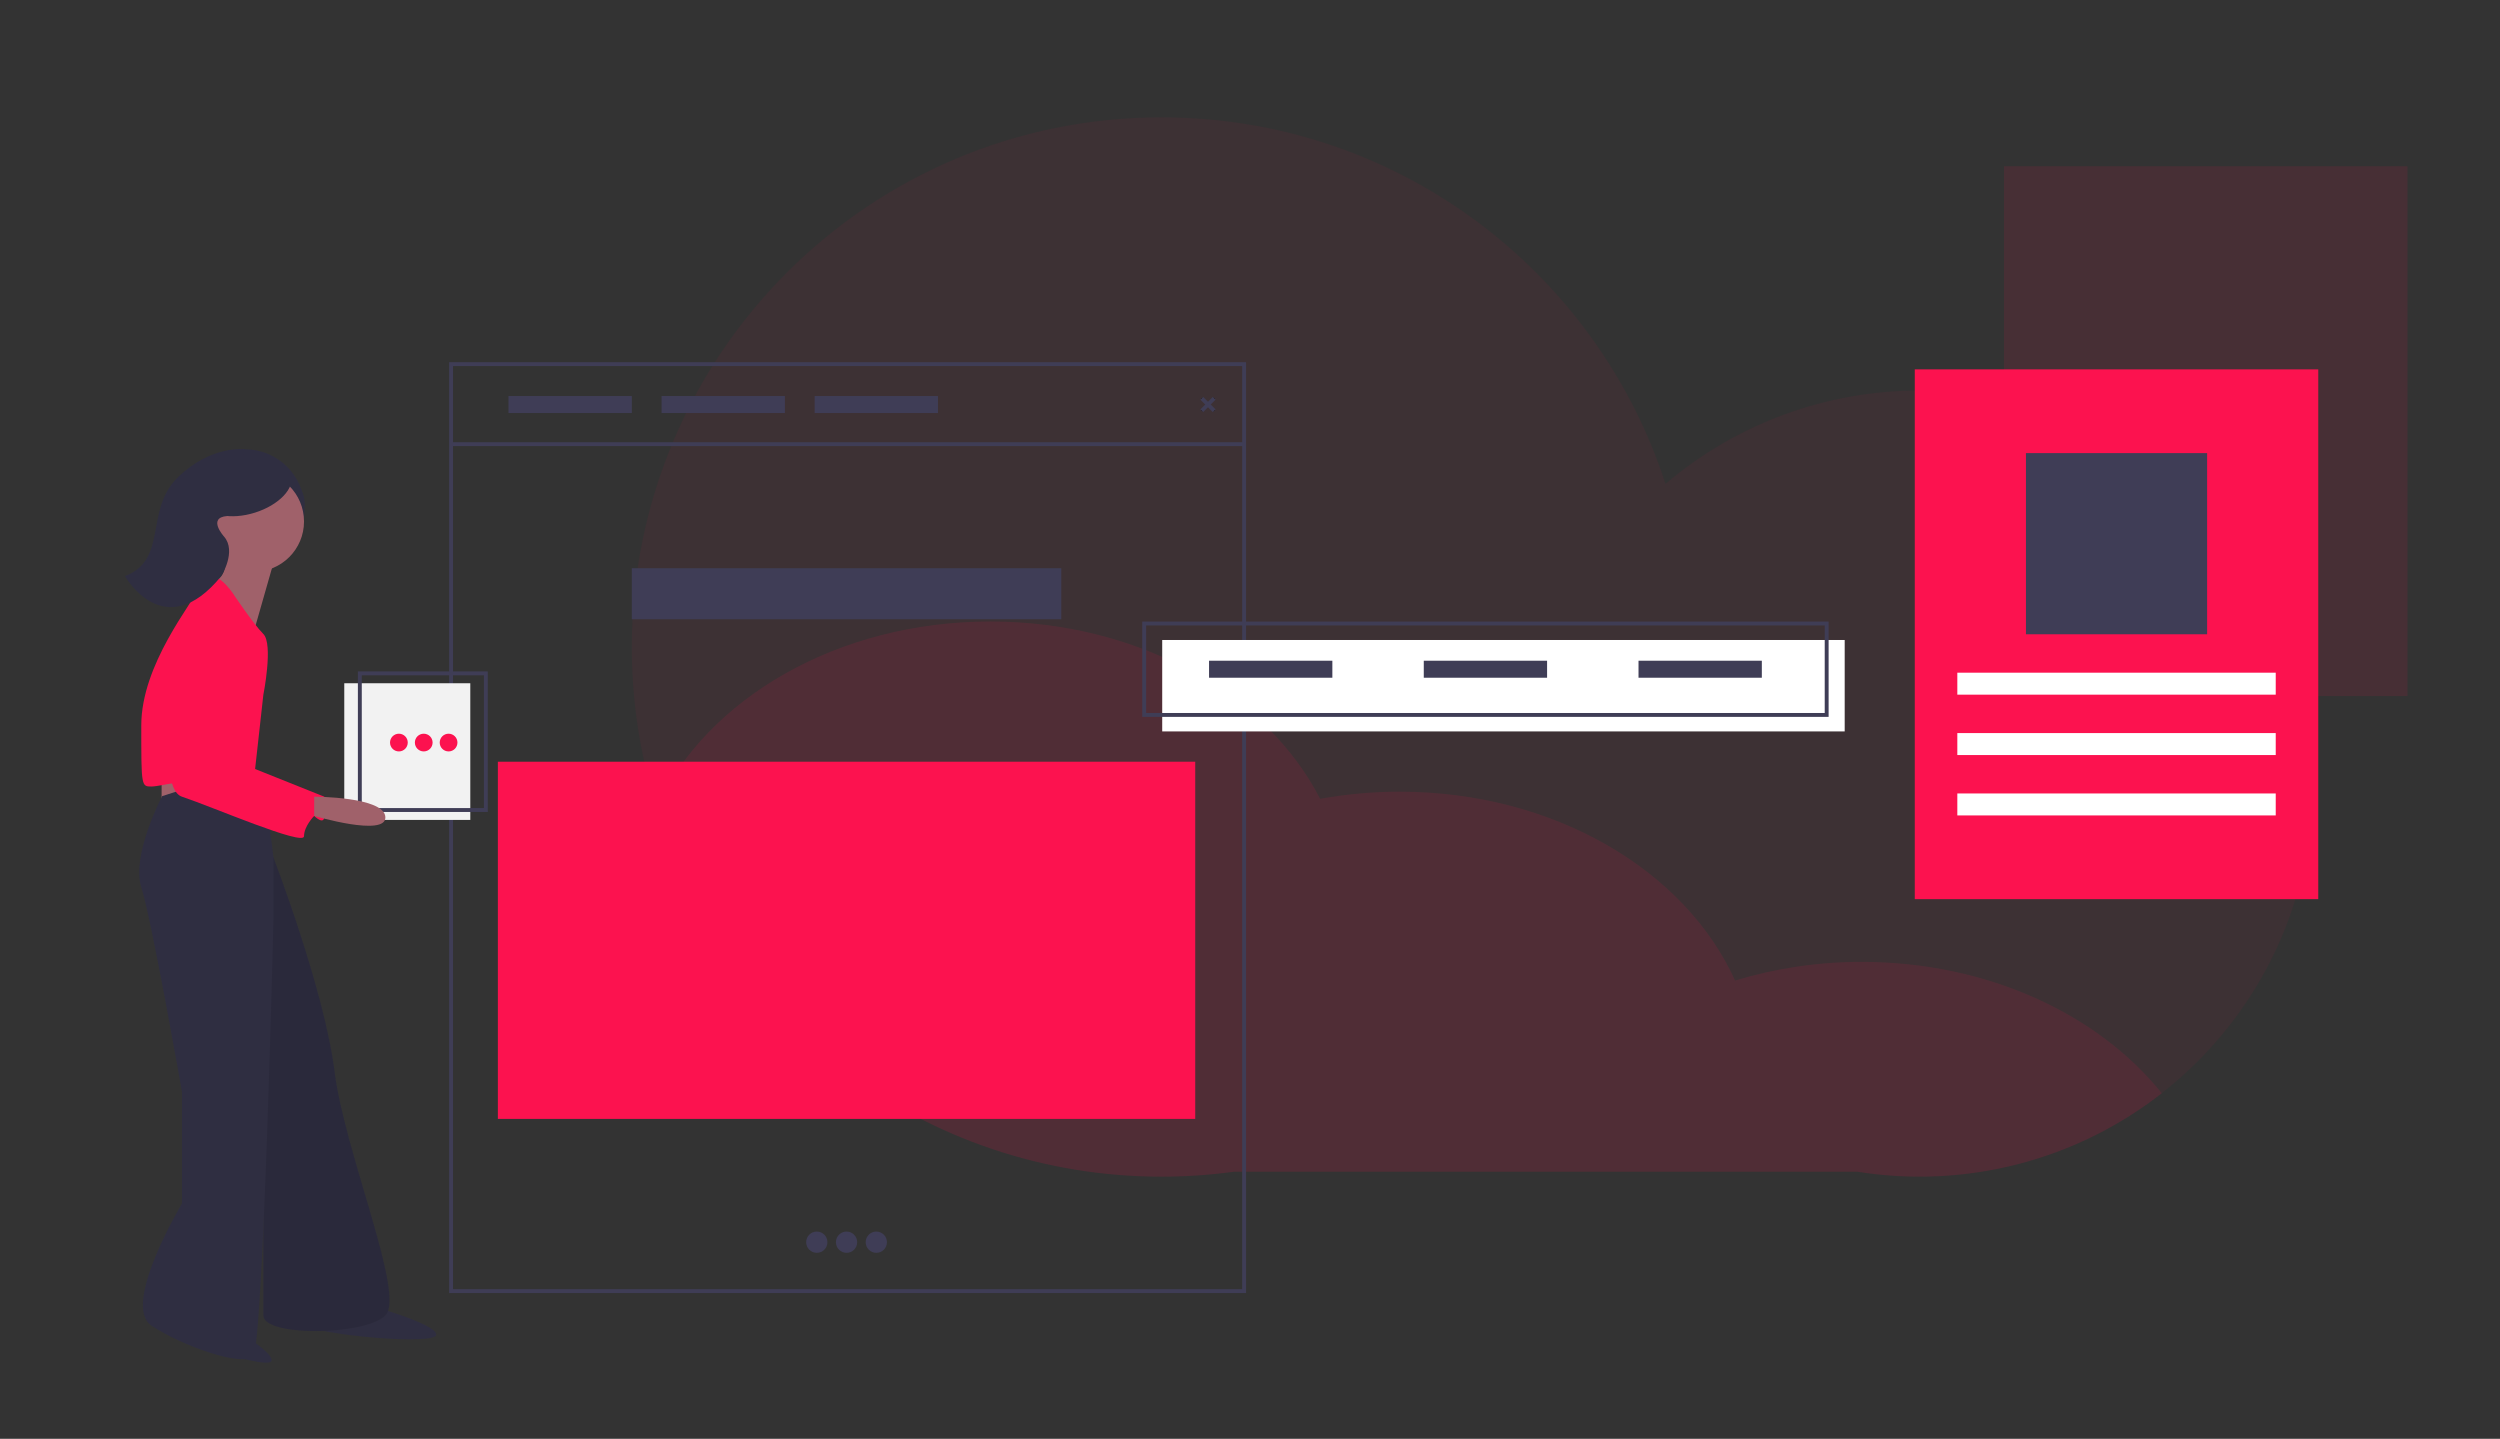 <?xml version="1.0" encoding="utf-8"?>
<!-- Generator: Adobe Illustrator 23.0.3, SVG Export Plug-In . SVG Version: 6.00 Build 0)  -->
<svg version="1.1" id="Layer_1" xmlns="http://www.w3.org/2000/svg" xmlns:xlink="http://www.w3.org/1999/xlink" x="0px" y="0px"
	 viewBox="0 0 1285.95 740.09" style="enable-background:new 0 0 1285.95 740.09;" xml:space="preserve">
<rect x="0" y="0" width="1285.95" height="740.09" fill="#333333" stroke="none"/>
<style type="text/css">
	.st0{fill:#560416;}
	.st1{fill:#D81942;}
	.st2{fill:#FFFFFF;}
	.st3{fill:#BA2740;}
	.st4{fill:#EFEFEF;}
	.st5{fill:#FC124F;}
	.st6{fill:#353535;}
	.st7{fill:#91172C;}
	.st8{fill:#3F3D56;}
	.st9{opacity:0.05;fill:#FC124F;enable-background:new    ;}
	.st10{opacity:0.1;fill:#FC124F;enable-background:new    ;}
	.st11{fill:none;stroke:#3F3D56;stroke-width:2;stroke-miterlimit:10;}
	.st12{fill:none;stroke:#000000;stroke-miterlimit:10;}
	.st13{fill:#F2F2F2;}
	.st14{fill:#2F2E41;}
	.st15{opacity:0.1;enable-background:new    ;}
	.st16{fill:#A0616A;}
	.st17{fill:none;stroke:#3F3D56;stroke-width:6;stroke-miterlimit:10;}
	.st18{fill:none;stroke:#BA2740;stroke-width:6;stroke-linecap:round;stroke-linejoin:round;stroke-miterlimit:10;}
</style>
<g>
	<g>
		<path class="st9" d="M1189.66,403.07c-0.07,111.73-90.7,202.25-202.43,202.19c-10.68-0.01-21.35-0.86-31.9-2.55H634.8
			c-12.38,1.7-24.86,2.55-37.36,2.55c-121.77,0-224.9-79.89-259.79-190.12c-8.42-26.63-12.69-54.4-12.66-82.33
			c0-150.47,121.98-272.45,272.45-272.45c121.18,0,223.87,79.1,259.26,188.53c36.5-31.06,82.89-48.08,130.81-48.01
			C1099.14,200.88,1189.66,291.4,1189.66,403.07z"/>
		<path class="st10" d="M1112,562.36c-44.35,34.63-101.11,49.24-156.66,40.34H634.8c-12.38,1.7-24.86,2.55-37.36,2.55
			c-121.77,0-224.9-79.89-259.79-190.12c26.09-55.77,93.14-95.45,171.75-95.45c76.6,0,142.23,37.69,169.67,91.22
			c13.49-2.45,27.18-3.68,40.9-3.68c79.4,0,146.99,40.49,172.52,97.14c21.14-6.41,43.12-9.64,65.21-9.59
			C1022.46,494.78,1079.37,521.71,1112,562.36z"/>
	</g>
	<g>
		<rect x="232.03" y="187.3" class="st11" width="407.92" height="476.82"/>
		<line class="st11" x1="232.03" y1="228.47" x2="639.95" y2="228.47"/>
		<line class="st12" x1="618.16" y1="204.88" x2="624.56" y2="211.28"/>
		<line class="st12" x1="624.56" y1="204.88" x2="618.16" y2="211.28"/>
		<line class="st11" x1="618.16" y1="204.88" x2="624.56" y2="211.28"/>
		<line class="st11" x1="624.56" y1="204.88" x2="618.16" y2="211.28"/>
		<rect x="261.56" y="203.7" class="st8" width="63.43" height="8.75"/>
		<rect x="340.3" y="203.7" class="st8" width="63.43" height="8.75"/>
		<rect x="419.04" y="203.7" class="st8" width="63.43" height="8.75"/>
		<rect x="324.99" y="292.29" class="st8" width="220.91" height="26.25"/>
		<rect x="256.09" y="391.81" class="st5" width="358.71" height="183.73"/>
		<circle class="st8" cx="420.14" cy="638.96" r="5.47"/>
		<circle class="st8" cx="435.45" cy="638.96" r="5.47"/>
		<circle class="st8" cx="450.76" cy="638.96" r="5.47"/>
		<rect x="597.82" y="329.2" class="st2" width="351.05" height="47.03"/>
		<rect x="588.55" y="320.72" class="st11" width="351.05" height="47.03"/>
		<rect x="621.91" y="339.86" class="st8" width="63.43" height="8.75"/>
		<rect x="732.36" y="339.86" class="st8" width="63.43" height="8.75"/>
		<rect x="842.82" y="339.86" class="st8" width="63.43" height="8.75"/>
		<rect x="177.09" y="351.45" class="st13" width="64.82" height="70.3"/>
		<rect x="185.09" y="346.36" class="st11" width="64.82" height="70.3"/>
		<circle class="st5" cx="205.18" cy="381.96" r="4.56"/>
		<circle class="st5" cx="217.96" cy="381.96" r="4.56"/>
		<circle class="st5" cx="230.74" cy="381.96" r="4.56"/>
		<path class="st14" d="M107.73,676.13c0,0,33.3,18.17,31.94,23.82c-0.74,3.07-18.64-1.51-35.48-7.35
			c-14.2-4.93,7.88-2.74,6.11-5.63C106.43,680.66,107.73,676.13,107.73,676.13z"/>
		<path class="st14" d="M187.77,670.82c0,0,36.62,9.88,36.62,15.7c0,5.81-62.78,0-68.01-5.23
			C151.15,676.05,187.77,670.82,187.77,670.82z"/>
		<path class="st14" d="M124.99,415.03l15.7,26.16c0,0,26.16,68.01,31.39,109.87c5.23,41.86,36.62,115.1,26.16,125.57
			c-10.46,10.46-62.78,11.05-62.78,0V462.12L124.99,415.03z"/>
		<path class="st15" d="M124.99,415.03l15.7,26.16c0,0,26.16,68.01,31.39,109.87c5.23,41.86,36.62,115.1,26.16,125.57
			c-10.46,10.46-62.78,11.05-62.78,0V462.12L124.99,415.03z"/>
		<path class="st16" d="M83.13,394.11v20.93c0,5.23,31.39,5.23,31.39,5.23v-20.93L83.13,394.11z"/>
		<path class="st14" d="M98.83,404.57l-15.41,4.94c0,0-15.99,30.52-10.75,46.8C77.9,472.59,93.6,561.53,93.6,561.53v57.55
			c0,0-31.39,52.32-15.7,62.78s47.09,21.51,52.32,15.7c5.23-5.81,10.46-224.97,10.46-224.97v-31.39l-5.23-41.86L98.83,404.57z"/>
		<circle class="st14" cx="126.03" cy="261.76" r="30.64"/>
		<ellipse class="st14" cx="136.75" cy="258.44" rx="19.92" ry="15.58"/>
		<circle class="st16" cx="130.51" cy="268.25" r="25.87"/>
		<path class="st16" d="M114.52,284.24c0,0,5.23,10.46-5.23,15.7s20.93,26.16,20.93,26.16l10.46-36.62L114.52,284.24z"/>
		<path class="st5" d="M119.76,305.16c0,0-10.46-15.7-15.7-5.23c-5.23,10.46-31.39,41.86-31.39,73.25s0,31.39,5.23,31.39
			c5.23,0,20.93-5.23,26.16,0c5.23,5.23,26.16,0,26.16,0l5.23-47.09c0,0,5.23-26.16,0-31.39
			C130.22,320.86,119.76,305.16,119.76,305.16z"/>
		<path class="st5" d="M93.6,326.09c0,0-15.7,78.48,0,83.71s62.78,25.58,62.78,20.35s5.23-10.46,5.23-10.46s5.23,5.23,5.23,0v-9.88
			l-52.32-20.93v-52.32c0,0,10.46-26.16,0-26.16S93.6,326.09,93.6,326.09z"/>
		<path class="st16" d="M161.61,409.8c0,0,36.04,0,36.62,10.46c0.58,10.46-36.62-0.58-36.62-0.58L161.61,409.8z"/>
		
			<ellipse transform="matrix(0.954 -0.3 0.3 0.954 -69.564 49.855)" class="st14" cx="127.31" cy="251.1" rx="23.54" ry="13.08"/>
		<path class="st14" d="M126.03,231.11c0,0-17.23-2.41-34.57,14.45s-4.84,42.36-27.18,50.77c0,0,20.22,35.93,49.54,0
			c0,0,8.05-12.76,1.4-20.36c0,0-8.79-9.71,1.62-10.53"/>
	</g>
</g>
<rect x="1030.81" y="85.52" class="st10" width="207.55" height="272.5"/>
<line class="st5" x1="1031.52" y1="85.52" x2="1239.07" y2="358.02"/>
<line class="st5" x1="1239.07" y1="85.52" x2="1031.52" y2="358.02"/>
<rect x="984.92" y="190" class="st5" width="207.55" height="272.5"/>
<rect x="1042.11" y="233.07" class="st8" width="93.19" height="93.19"/>
<rect x="1006.81" y="346.02" class="st2" width="163.78" height="11.3"/>
<rect x="1006.81" y="377.08" class="st2" width="163.78" height="11.3"/>
<rect x="1006.81" y="408.14" class="st2" width="163.78" height="11.3"/>
</svg>
